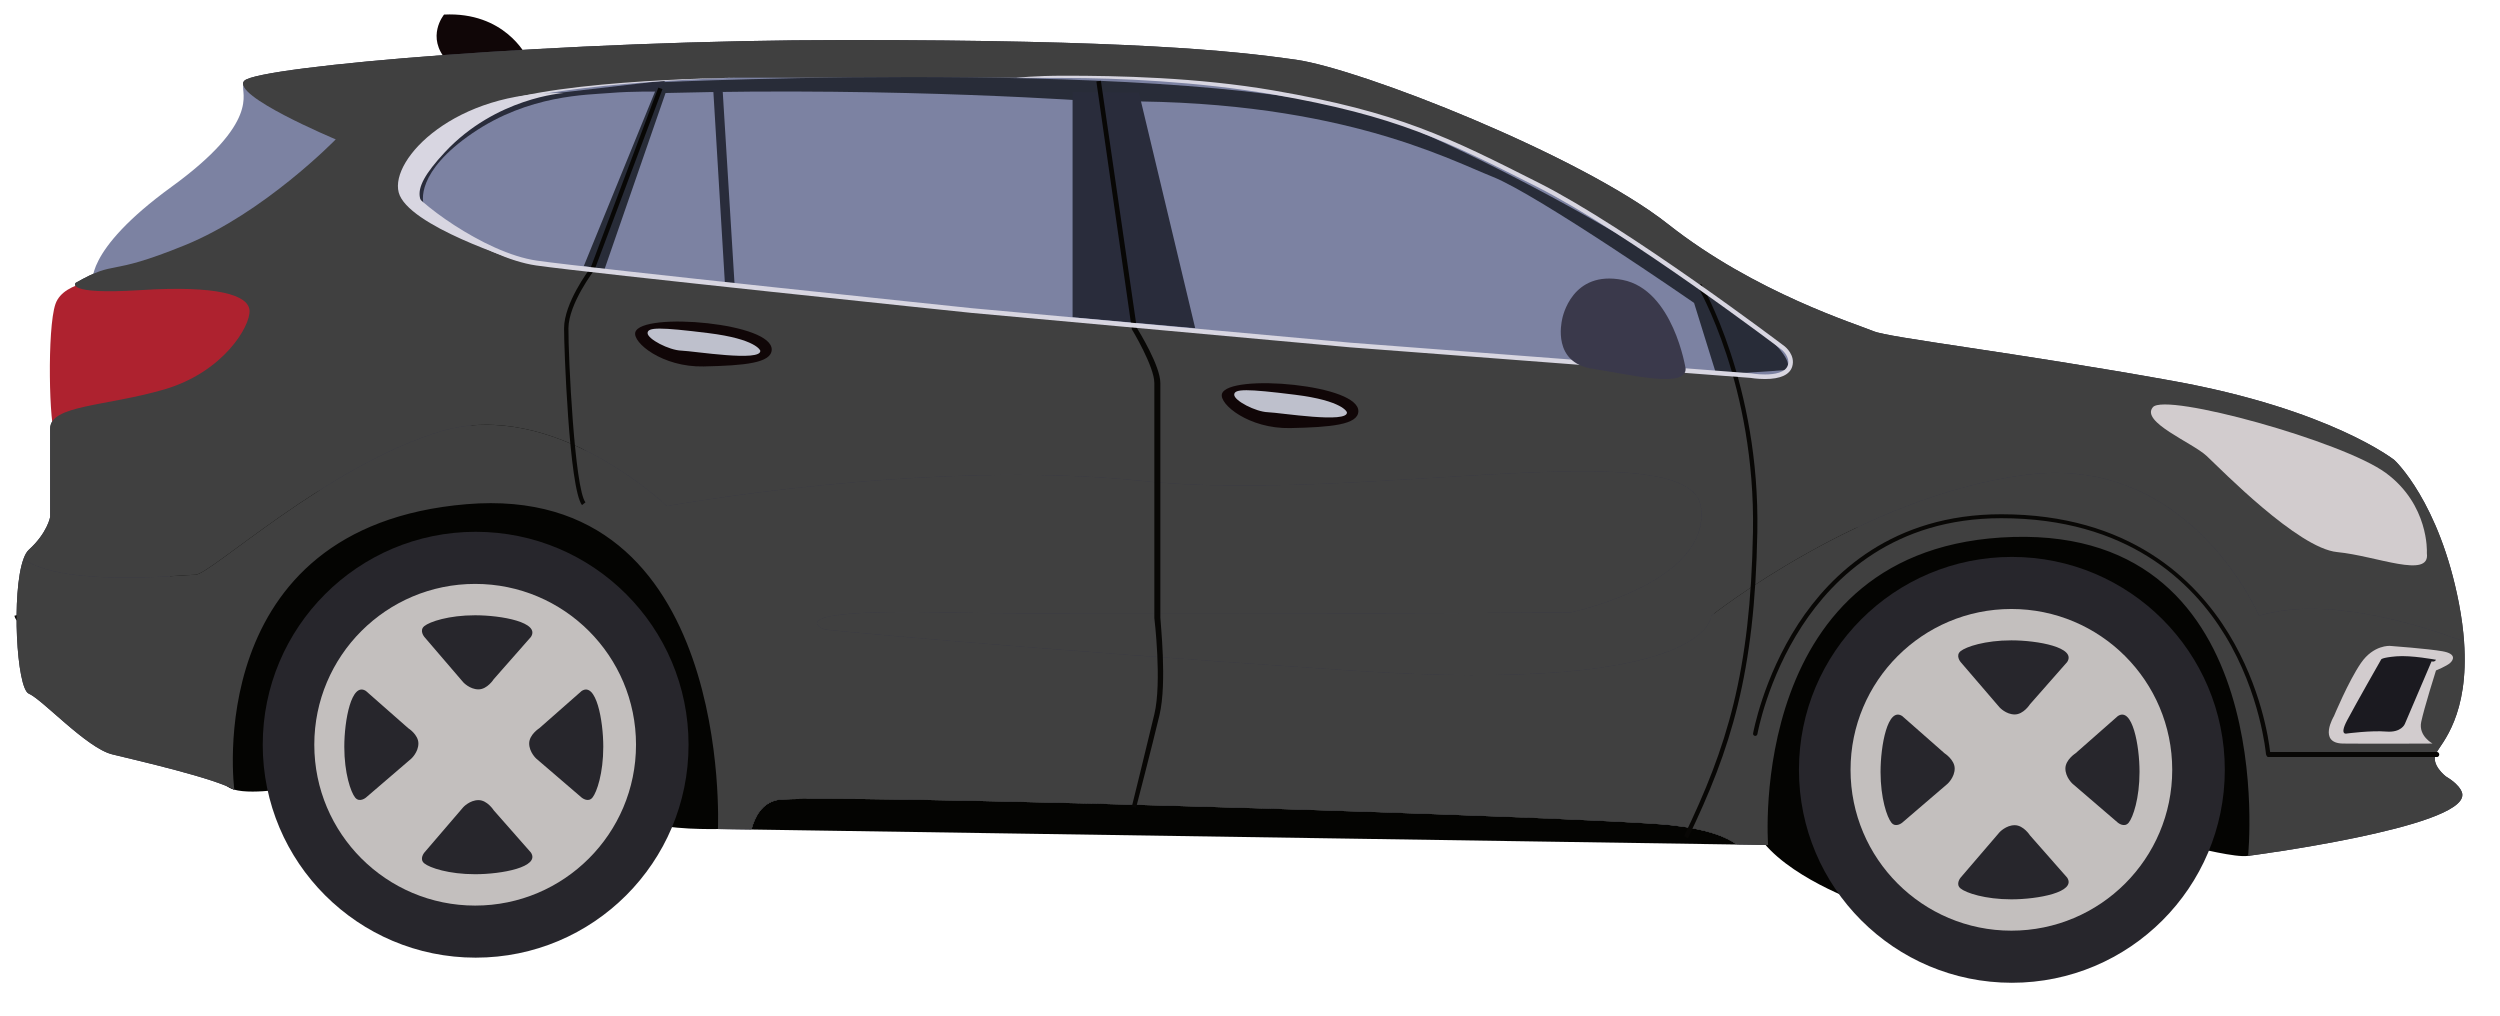 <svg width="64" height="26" viewBox="0 0 64 26" fill="none" xmlns="http://www.w3.org/2000/svg">
<path d="M13.467 1.423C13.467 1.423 12.914 0.297 11.368 0.373C11.368 0.373 10.891 0.946 11.444 1.556C11.998 2.167 13.467 1.423 13.467 1.423Z" fill="#100607"/>
<path d="M0.6 14.312C0.638 14.205 0.684 14.124 0.737 14.076C1.214 13.643 1.284 13.235 1.284 13.235V10.976C1.284 10.367 2.684 10.411 4.202 9.97C5.721 9.528 6.414 8.345 6.388 7.948C6.361 7.551 5.558 7.303 3.598 7.427C1.638 7.551 1.938 7.241 1.938 7.241C3.024 6.623 2.688 7.109 4.728 6.279C6.767 5.449 8.595 3.568 8.595 3.568C8.595 3.568 5.893 2.438 6.255 2.067C6.617 1.696 14.458 1.025 21.672 1.025C28.887 1.025 31.508 1.29 33.177 1.529C34.846 1.767 40.479 3.983 42.704 5.74C44.929 7.498 47.569 8.31 47.958 8.478C48.346 8.645 51.551 9.016 55.613 9.749C59.674 10.482 61.299 11.78 61.299 11.78C61.299 11.78 62.447 12.839 62.95 15.453C63.018 15.807 63.059 16.13 63.08 16.424C63.215 18.303 62.504 19.025 62.367 19.276C62.208 19.568 62.614 19.877 62.614 19.877C63.055 20.142 63.036 20.346 63.036 20.346C63.063 21.194 57.551 21.911 57.551 21.911C57.551 21.911 58.414 13.556 51.543 13.746C44.673 13.937 45.263 21.633 45.263 21.633L44.462 21.62C44.196 21.425 43.696 21.22 42.753 21.122C40.676 20.905 20.72 20.299 19.887 20.483C19.512 20.566 19.327 20.897 19.237 21.236L18.379 21.224C18.379 21.224 18.788 12.335 11.945 12.908C5.101 13.48 5.999 20.221 5.999 20.221C5.522 19.93 3.527 19.471 2.874 19.312C2.22 19.153 1.09 17.908 0.737 17.758C0.423 17.624 0.291 15.162 0.6 14.312Z" fill="#353544"/>
<path d="M19.709 19.927C19.677 20.034 18.38 21.223 18.38 21.223C18.38 21.223 16.991 21.255 16.618 21.026C16.245 20.798 7.409 20.176 7.409 20.176C7.409 20.176 6.148 20.402 5.824 20.133C5.501 19.865 4.235 14.244 4.235 14.244L13.299 10.365C13.299 10.365 21.16 15.074 19.709 19.927Z" fill="#040402"/>
<path d="M6.682 2.192C6.682 2.192 6.296 2.001 6.23 2.192C6.164 2.383 6.682 3.119 4.392 4.782C2.102 6.446 2.375 7.291 2.375 7.291L8.973 5.573C8.973 5.573 10.418 2.601 6.682 2.192Z" fill="#7C82A2"/>
<path d="M2.811 7.154C2.811 7.154 1.638 7.154 1.42 7.782C1.202 8.409 1.257 10.972 1.42 11.162C1.584 11.353 8.046 8.845 8.046 8.845C8.046 8.845 6.682 6.527 2.811 7.154Z" fill="#AE222F"/>
<path d="M58.454 19.907C58.454 19.907 57.871 21.861 57.551 21.91C57.23 21.96 56.297 21.711 56.007 21.669C55.716 21.628 47.627 23.108 47.627 23.108C47.627 23.108 45.698 22.438 45.014 21.39C44.329 20.342 43.707 14.161 43.707 14.161L51.081 12.896L54.534 13.518L57.085 15.841L58.454 19.907Z" fill="#040402"/>
<path d="M20.59 20.53L20.652 20.436C20.641 20.429 19.541 19.701 19.312 19.047C19.292 18.99 19.264 18.891 19.229 18.766C19.035 18.084 18.583 16.487 17.578 15.043C16.321 13.237 14.642 12.28 12.587 12.2C9.859 12.094 8.146 13.227 7.189 14.197C6.26 15.139 5.845 16.116 5.767 16.314C3.689 16.358 0.592 16.242 0.479 15.738L0.37 15.762C0.397 15.886 0.482 16.264 3.174 16.392C4.486 16.454 5.794 16.426 5.807 16.426L5.846 16.425L5.859 16.388C5.863 16.378 6.253 15.305 7.273 14.272C8.213 13.32 9.898 12.208 12.583 12.312C15.736 12.435 17.936 14.617 19.12 18.796C19.158 18.928 19.185 19.024 19.206 19.084C19.448 19.773 20.544 20.499 20.59 20.53Z" fill="#080705"/>
<path d="M57.831 15.765C57.831 15.765 56.078 11.61 51.87 12.154C47.663 12.697 43.807 15.765 43.807 15.765C43.807 15.765 43.807 17.781 34.603 17.167C25.4 16.554 21.106 16.116 21.106 16.116C21.106 16.116 19.791 15.59 24.085 15.677C28.38 15.765 40.213 15.677 40.213 15.677C40.213 15.677 43.807 14.923 43.544 12.977C43.281 11.032 34.779 12.894 29.257 12.313C23.735 11.733 17.074 12.956 17.074 12.956C17.074 12.956 14.181 10.174 11.289 11.041C8.397 11.908 5.383 14.713 5.005 14.713C4.696 14.713 1.652 15.045 0.6 14.311C0.639 14.205 0.684 14.123 0.737 14.075C1.214 13.643 1.284 13.235 1.284 13.235V10.976C1.284 10.367 2.684 10.411 4.203 9.97C5.721 9.528 6.414 8.345 6.388 7.948C6.361 7.55 5.558 7.303 3.598 7.427C1.638 7.55 1.938 7.241 1.938 7.241C3.024 6.623 2.688 7.109 4.728 6.279C6.768 5.449 8.595 3.568 8.595 3.568C8.595 3.568 5.894 2.438 6.256 2.067C6.618 1.696 14.458 1.025 21.673 1.025C28.887 1.025 31.509 1.29 33.177 1.528C34.846 1.767 40.479 3.983 42.704 5.74C44.929 7.497 47.569 8.31 47.958 8.477C48.346 8.645 51.551 9.016 55.613 9.749C59.674 10.482 61.299 11.78 61.299 11.78C61.299 11.78 62.447 12.839 62.95 15.453C63.018 15.807 63.059 16.13 63.081 16.424C62.012 16.018 59.566 15.231 57.831 15.765Z" fill="#404040"/>
<path d="M5.005 14.713C5.383 14.713 8.396 11.908 11.289 11.041C14.181 10.174 17.073 12.956 17.073 12.956C17.073 12.956 23.735 11.733 29.257 12.313C34.779 12.894 43.28 11.032 43.543 12.977C43.806 14.923 40.213 15.677 40.213 15.677C40.213 15.677 28.38 15.765 24.085 15.677C19.791 15.59 21.105 16.116 21.105 16.116C21.105 16.116 25.4 16.554 34.603 17.167C43.806 17.781 43.806 15.765 43.806 15.765C43.806 15.765 47.663 12.697 51.87 12.154C56.077 11.61 57.83 15.765 57.83 15.765C59.565 15.231 62.012 16.018 63.08 16.424C63.215 18.303 62.504 19.024 62.367 19.276C62.208 19.568 62.614 19.877 62.614 19.877C63.055 20.142 63.036 20.346 63.036 20.346C63.063 21.194 57.551 21.91 57.551 21.91C57.551 21.91 58.414 13.555 51.543 13.746C44.673 13.937 45.263 21.632 45.263 21.632L44.462 21.62C44.196 21.425 43.696 21.22 42.753 21.122C40.676 20.905 20.72 20.299 19.887 20.483C19.512 20.566 19.327 20.897 19.237 21.236L18.379 21.223C18.379 21.223 18.788 12.335 11.945 12.907C5.101 13.48 5.999 20.221 5.999 20.221C5.522 19.93 3.527 19.47 2.874 19.311C2.22 19.152 1.09 17.907 0.737 17.757C0.423 17.624 0.291 15.162 0.6 14.312C1.652 15.045 4.696 14.713 5.005 14.713Z" fill="#404040"/>
<path d="M19.887 20.483C20.72 20.299 40.676 20.905 42.753 21.122C43.696 21.22 44.196 21.425 44.462 21.62L19.237 21.236C19.327 20.897 19.512 20.566 19.887 20.483Z" fill="#040402"/>
<path d="M62.128 14.133C62.128 14.133 62.184 12.923 61.08 12.109C59.975 11.295 55.436 10.045 55.114 10.424C54.791 10.803 56.121 11.327 56.492 11.674C56.863 12.021 58.83 14.036 59.83 14.133C60.83 14.229 62.217 14.828 62.128 14.165" fill="#D2CCCE"/>
<path d="M62.724 16.971C62.813 16.89 62.885 16.737 62.531 16.673C62.176 16.608 61.184 16.535 61.184 16.535C61.184 16.535 60.765 16.503 60.442 16.971C60.12 17.438 59.749 18.333 59.749 18.333C59.749 18.333 59.33 19.027 59.983 19.035C60.636 19.043 62.273 19.035 62.273 19.035C62.273 19.035 61.91 18.841 61.982 18.486C62.055 18.132 62.361 17.164 62.361 17.164C62.361 17.164 62.636 17.052 62.724 16.971Z" fill="#D2CCCE"/>
<path d="M62.248 16.931L61.563 18.535C61.563 18.535 61.474 18.761 61.087 18.728C60.7 18.696 60.088 18.777 60.088 18.777C60.088 18.777 59.87 18.849 60.088 18.438C60.305 18.027 60.958 16.882 60.958 16.882C60.958 16.882 60.967 16.834 61.346 16.802C61.724 16.769 62.361 16.89 62.361 16.89C62.361 16.89 62.337 16.955 62.248 16.931Z" fill="#1B1A20"/>
<path d="M45.655 8.915C45.655 8.915 41.689 5.906 39.376 4.737C37.063 3.569 35.767 2.921 32.596 2.374C29.425 1.826 26.02 1.988 26.02 1.988H18.87C18.87 1.988 13.548 2.072 12.322 2.848C11.096 3.625 10.287 4.409 10.409 4.785C10.532 5.161 12.371 6.534 13.736 6.73C15.101 6.926 24.875 7.948 24.875 7.948L34.56 8.831L44.817 9.615C44.817 9.615 45.707 9.773 45.826 9.363C45.9 9.11 45.655 8.915 45.655 8.915Z" fill="#7C82A2"/>
<path d="M43.94 9.595L43.368 7.754C43.368 7.754 39.359 4.981 38.215 4.527C37.069 4.074 34.095 2.478 28.118 2.601C28.118 2.601 23.096 2.224 17.038 2.381L15.475 6.895L14.944 6.814L16.866 2.107C16.866 2.107 31.712 1.415 35.883 3.174C40.055 4.932 46.312 8.736 45.74 9.472L43.94 9.595Z" fill="#282C38"/>
<path d="M29.155 2.368L30.597 8.402L27.458 8.122V2.356L29.155 2.368Z" fill="#292C3B"/>
<path d="M18.56 7.298L18.805 7.283L18.502 2.348L18.257 2.262L18.56 7.298Z" fill="#292C3B"/>
<path d="M16.855 2.346C16.855 2.346 16.191 2.332 15.611 2.381C15.03 2.43 13.54 2.422 12.097 3.408C10.653 4.393 10.8 5.16 10.864 5.284C10.928 5.409 10.615 5.195 10.615 5.195L10.546 4.668L11.639 3.24L13.347 2.489L17.03 2.061L16.855 2.346Z" fill="#292C3B"/>
<path d="M14.423 2.383C14.423 2.383 12.696 2.497 11.391 3.894C10.353 5.006 10.713 5.243 11.391 5.709C12.069 6.175 13.254 6.673 13.254 6.673C13.254 6.673 10.426 5.782 10.206 4.924C9.985 4.066 11.66 2.325 14.423 2.383Z" fill="#D8D6E1"/>
<path d="M46.053 19.708C46.053 22.718 48.494 25.159 51.504 25.159C54.514 25.159 56.955 22.718 56.955 19.708C56.955 16.697 54.514 14.257 51.504 14.257C48.494 14.257 46.053 16.697 46.053 19.708Z" fill="#27262C"/>
<path d="M55.609 19.708C55.609 21.982 53.765 23.825 51.491 23.825C49.217 23.825 47.374 21.982 47.374 19.708C47.374 17.434 49.217 15.59 51.491 15.59C53.765 15.59 55.609 17.434 55.609 19.708Z" fill="#C3BFBE"/>
<path d="M52.92 16.947L51.967 18.03C51.967 18.03 51.803 18.29 51.577 18.29C51.352 18.29 51.188 18.108 51.188 18.108L50.191 16.947C50.191 16.947 50.053 16.782 50.191 16.67C50.33 16.557 50.816 16.393 51.491 16.393C52.167 16.393 53.163 16.575 52.92 16.947Z" fill="#27262C"/>
<path d="M52.92 22.468L51.967 21.385C51.967 21.385 51.802 21.125 51.577 21.125C51.352 21.125 51.187 21.307 51.187 21.307L50.191 22.468C50.191 22.468 50.053 22.633 50.191 22.745C50.33 22.858 50.816 23.023 51.491 23.023C52.166 23.023 53.163 22.841 52.92 22.468Z" fill="#27262C"/>
<path d="M48.697 18.331L49.78 19.284C49.78 19.284 50.04 19.449 50.04 19.674C50.04 19.899 49.858 20.064 49.858 20.064L48.697 21.06C48.697 21.06 48.532 21.199 48.42 21.06C48.307 20.921 48.142 20.435 48.142 19.76C48.142 19.085 48.324 18.088 48.697 18.331Z" fill="#27262C"/>
<path d="M54.217 18.331L53.134 19.284C53.134 19.284 52.874 19.449 52.874 19.674C52.874 19.899 53.057 20.064 53.057 20.064L54.217 21.06C54.217 21.06 54.382 21.199 54.495 21.06C54.607 20.921 54.772 20.435 54.772 19.76C54.772 19.085 54.59 18.088 54.217 18.331Z" fill="#27262C"/>
<path d="M6.726 19.065C6.726 22.076 9.166 24.516 12.177 24.516C15.187 24.516 17.627 22.076 17.627 19.065C17.627 16.055 15.187 13.614 12.177 13.614C9.166 13.614 6.726 16.055 6.726 19.065Z" fill="#27262C"/>
<path d="M16.282 19.065C16.282 21.339 14.438 23.183 12.164 23.183C9.89 23.183 8.046 21.339 8.046 19.065C8.046 16.791 9.89 14.948 12.164 14.948C14.438 14.948 16.282 16.791 16.282 19.065Z" fill="#C3BFBE"/>
<path d="M13.592 16.305L12.639 17.388C12.639 17.388 12.475 17.648 12.249 17.648C12.024 17.648 11.859 17.466 11.859 17.466L10.863 16.305C10.863 16.305 10.725 16.14 10.863 16.028C11.002 15.915 11.488 15.751 12.163 15.751C12.839 15.751 13.835 15.932 13.592 16.305Z" fill="#27262C"/>
<path d="M13.592 21.826L12.639 20.743C12.639 20.743 12.475 20.483 12.25 20.483C12.024 20.483 11.859 20.665 11.859 20.665L10.863 21.826C10.863 21.826 10.725 21.991 10.863 22.103C11.002 22.216 11.488 22.38 12.163 22.38C12.839 22.38 13.835 22.198 13.592 21.826Z" fill="#27262C"/>
<path d="M9.368 17.689L10.451 18.642C10.451 18.642 10.711 18.806 10.711 19.032C10.711 19.257 10.529 19.421 10.529 19.421L9.368 20.418C9.368 20.418 9.204 20.556 9.092 20.418C8.979 20.279 8.814 19.793 8.814 19.118C8.814 18.442 8.996 17.446 9.368 17.689Z" fill="#27262C"/>
<path d="M14.89 17.689L13.807 18.642C13.807 18.642 13.547 18.806 13.547 19.032C13.547 19.257 13.729 19.421 13.729 19.421L14.89 20.418C14.89 20.418 15.055 20.556 15.167 20.418C15.28 20.279 15.444 19.793 15.444 19.118C15.444 18.442 15.262 17.446 14.89 17.689Z" fill="#27262C"/>
<path d="M43.212 21.456C44.314 19.17 44.924 17.244 44.988 13.615C45.056 9.834 43.568 7.295 43.553 7.269L43.457 7.327C43.472 7.352 44.943 9.865 44.876 13.613C44.812 17.221 44.206 19.136 43.111 21.407L43.212 21.456Z" fill="#080705"/>
<path d="M29.083 20.68C29.087 20.665 29.484 19.138 29.683 18.307C29.881 17.477 29.705 15.915 29.705 15.81V9.805C29.705 9.371 29.166 8.496 29.101 8.388L28.183 2.068L28.067 2.084L28.974 8.426L28.979 8.436C28.985 8.445 29.551 9.383 29.551 9.805L29.551 15.82C29.553 15.836 29.748 17.46 29.552 18.281C29.354 19.112 28.978 20.638 28.974 20.653L29.083 20.68Z" fill="#080705"/>
<path d="M14.899 12.93L14.988 12.861C14.711 12.505 14.547 9.151 14.552 8.403C14.556 7.776 15.21 6.92 15.217 6.911L15.225 6.896L16.959 2.282L16.854 2.242L15.123 6.849C15.055 6.938 14.444 7.761 14.44 8.402C14.437 8.855 14.569 12.506 14.899 12.93Z" fill="#080705"/>
<path d="M45.186 9.703C45.58 9.703 45.821 9.592 45.882 9.38C45.966 9.092 45.703 8.878 45.692 8.869C45.651 8.838 41.694 5.843 39.403 4.685C37.085 3.514 35.809 2.869 32.606 2.316C30.647 1.978 28.607 1.938 27.24 1.938C26.495 1.938 26.022 1.991 26.017 1.991H18.87C18.651 1.991 13.517 2.054 12.291 2.83C11.253 3.487 10.199 4.343 10.354 4.819C10.482 5.213 12.354 6.598 13.727 6.796C15.078 6.99 24.771 8 24.869 8.01L34.555 8.891L44.812 9.674C44.814 9.675 44.983 9.703 45.186 9.703ZM27.24 1.996C28.602 1.996 30.636 2.081 32.586 2.418C35.771 2.968 37.042 3.617 39.35 4.783C41.632 5.936 45.581 8.928 45.62 8.958C45.621 8.959 45.832 9.134 45.77 9.345C45.712 9.543 45.42 9.586 45.186 9.586C44.993 9.586 44.829 9.558 44.827 9.557L34.564 8.772L24.881 7.89C24.784 7.88 15.092 6.866 13.744 6.672C12.373 6.475 10.569 5.085 10.465 4.767C10.358 4.438 11.134 3.642 12.353 2.87C13.552 2.111 18.818 1.991 18.871 1.991H26.02C26.027 1.991 26.498 1.996 27.24 1.996Z" fill="#D8D6E1"/>
<path d="M58.064 19.38H62.389C62.42 19.38 62.445 19.346 62.445 19.316C62.445 19.285 62.42 19.251 62.389 19.251H58.115C58.081 18.93 57.881 17.581 57.058 16.23C56.21 14.837 54.511 13.165 51.231 13.165C48.451 13.165 46.872 14.688 46.036 15.971C45.133 17.358 44.882 18.761 44.879 18.775C44.874 18.806 44.894 18.833 44.925 18.838C44.955 18.844 44.984 18.823 44.99 18.792C44.992 18.778 45.24 17.391 46.132 16.024C46.953 14.766 48.503 13.266 51.231 13.266C54.459 13.266 56.129 14.897 56.962 16.265C57.866 17.749 58.007 19.282 58.008 19.297C58.011 19.326 58.035 19.38 58.064 19.38Z" fill="#080705"/>
<path d="M43.152 9.438C43.152 9.438 42.838 7.421 41.54 7.166C40.243 6.911 40.001 8.108 39.988 8.186C39.974 8.263 39.742 9.278 40.757 9.438C41.772 9.597 43.165 9.947 43.152 9.438Z" fill="#3A394B"/>
<path d="M34.774 10.532C34.785 10.193 34.019 9.952 33.132 9.853C32.245 9.755 31.359 9.82 31.282 10.083C31.206 10.346 31.972 10.98 33.028 10.959C34.084 10.937 34.763 10.871 34.774 10.532Z" fill="#100607"/>
<path d="M34.481 10.553C34.481 10.553 34.386 10.258 33.15 10.105C31.913 9.951 31.596 9.951 31.596 10.105C31.596 10.258 32.143 10.542 32.46 10.553C32.778 10.564 34.521 10.849 34.481 10.553Z" fill="#BEC0CC"/>
<path d="M19.756 8.954C19.766 8.615 19 8.374 18.114 8.275C17.227 8.177 16.341 8.242 16.264 8.505C16.188 8.768 16.954 9.403 18.01 9.381C19.066 9.359 19.744 9.293 19.756 8.954Z" fill="#100607"/>
<path d="M19.463 8.976C19.463 8.976 19.368 8.68 18.132 8.527C16.895 8.374 16.578 8.374 16.578 8.527C16.578 8.68 17.125 8.965 17.442 8.976C17.76 8.987 19.503 9.271 19.463 8.976Z" fill="#BEC0CC"/>
</svg>
